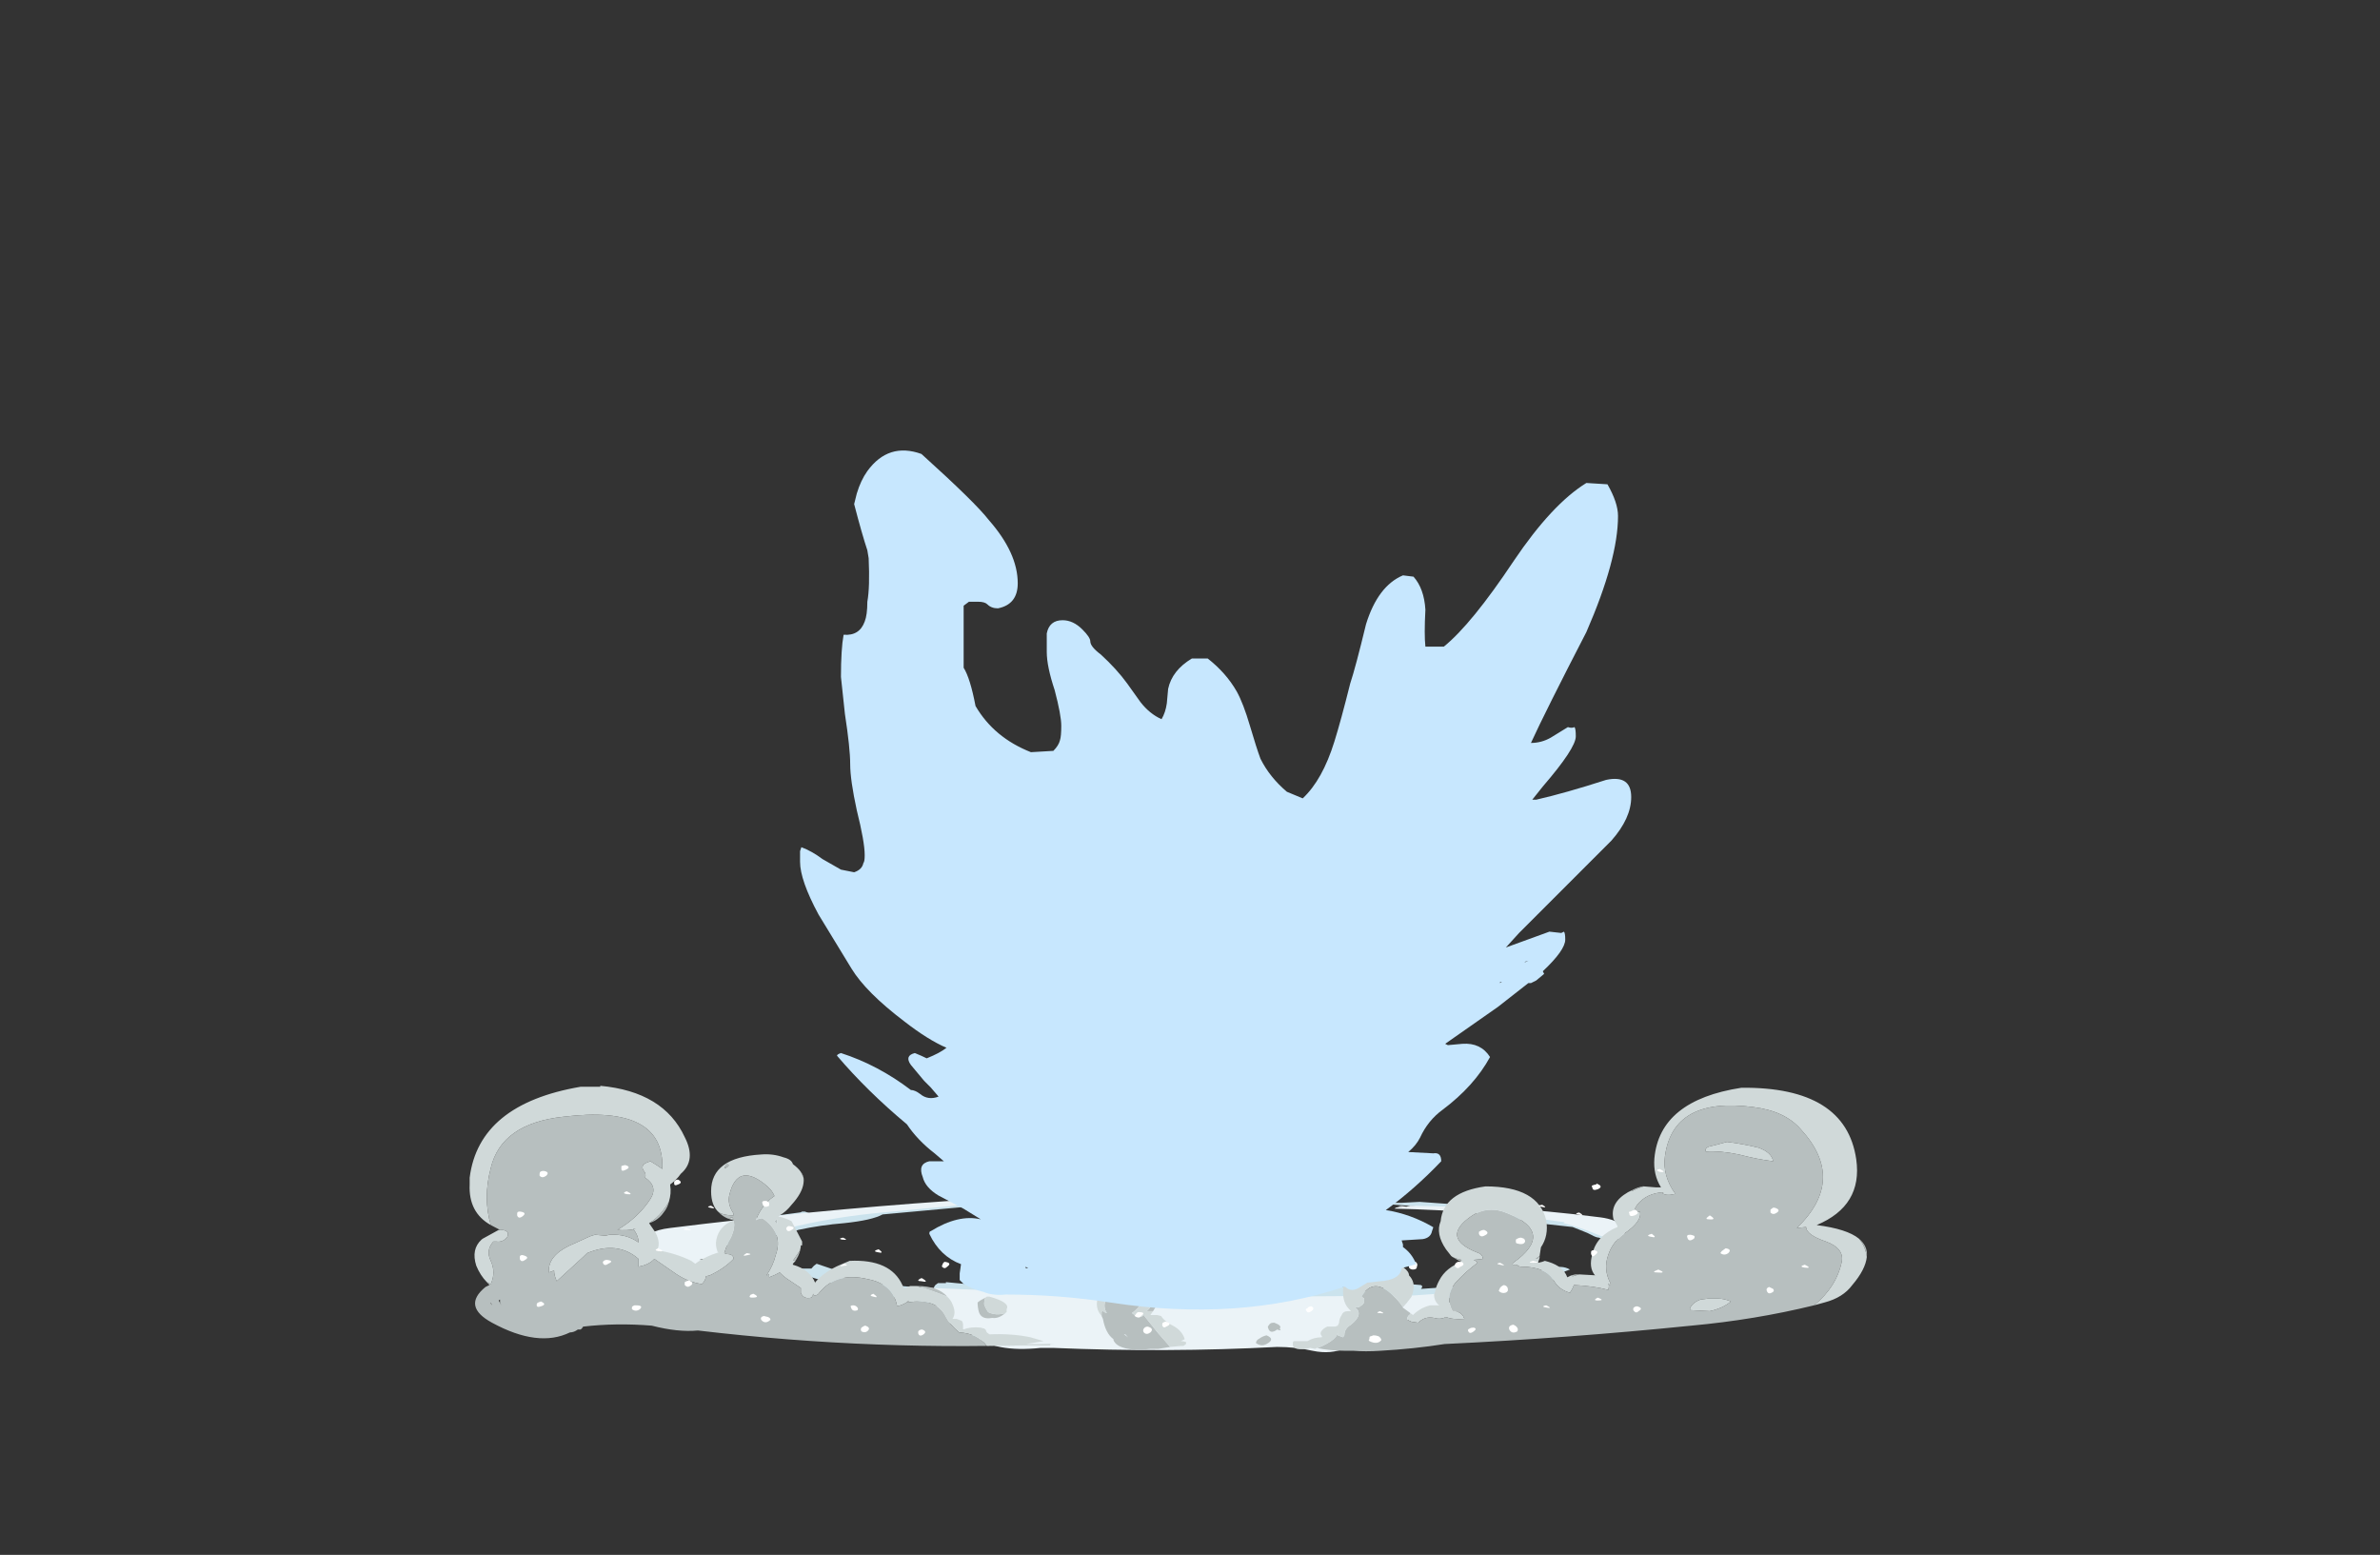<?xml version="1.0" encoding="UTF-8" standalone="no"?>
<svg xmlns:ffdec="https://www.free-decompiler.com/flash" xmlns:xlink="http://www.w3.org/1999/xlink" ffdec:objectType="frame" height="412.4px" width="631.4px" xmlns="http://www.w3.org/2000/svg">
  <rect width="100%" height="100%" fill="#333333" stroke="none"/>
  <g transform="matrix(1.0, 0.0, 0.0, 1.0, 322.9, 329.55)">
    <use ffdec:characterId="440" height="13.8" transform="matrix(7.0, 0.0, 0.0, 5.13, -198.65, -41.562)" width="53.0" xlink:href="#shape0"/>
    <use ffdec:characterId="441" height="32.55" transform="matrix(7.0, 0.0, 0.0, 7.0, -110.65, -210.2)" width="31.5" xlink:href="#shape1"/>
  </g>
  <defs>
    <g id="shape0" transform="matrix(1.0, 0.0, 0.0, 1.0, 27.35, 12.0)">
      <path d="M7.65 -5.95 L8.0 -5.95 8.7 -6.0 11.8 -5.7 Q12.8 -5.6 13.75 -5.3 L15.7 -4.4 16.2 -4.0 Q15.85 -3.95 15.5 -4.15 15.4 -4.15 15.2 -4.3 L15.05 -4.4 14.5 -4.7 13.5 -4.85 Q10.45 -5.6 7.3 -5.9 L7.65 -5.95 M6.1 -1.25 L8.3 -1.75 8.75 -1.7 8.8 -1.65 Q8.8 -1.55 8.75 -1.5 L10.35 -1.65 13.6 -2.55 Q14.1 -2.75 14.4 -2.5 L14.2 -2.4 Q13.85 -1.75 12.9 -1.9 9.8 -0.75 6.15 -0.55 L6.1 -0.5 Q6.0 -0.4 5.85 -0.4 L3.7 1.3 Q-0.3 1.65 -4.05 1.15 L-4.65 1.15 Q-5.95 1.3 -7.1 1.1 L-8.3 0.95 -8.1 0.7 -6.75 0.7 -8.1 0.3 -7.95 -0.15 Q-7.9 -0.2 -7.85 -0.35 L-7.65 -0.5 Q-11.5 -0.8 -14.8 -2.3 L-14.85 -2.35 Q-14.85 -2.55 -14.7 -2.55 L-14.35 -2.55 -14.25 -2.7 -14.15 -2.8 -13.5 -2.5 -13.0 -1.9 -9.7 -1.5 -9.7 -1.6 -9.65 -1.7 -9.55 -1.8 -9.25 -1.8 -9.25 -1.85 Q-5.55 -1.35 -1.7 -1.25 2.1 -1.15 5.8 -1.6 6.0 -1.65 6.1 -1.45 L6.1 -1.25 M-19.85 -3.6 L-20.1 -3.5 -20.3 -3.5 -20.3 -3.55 Q-20.05 -4.05 -19.5 -4.3 L-18.8 -4.65 -18.0 -4.85 -17.45 -4.9 -17.0 -5.05 -14.8 -5.45 Q-14.75 -5.45 -14.7 -5.5 L-14.6 -5.5 -14.4 -5.4 -8.3 -6.0 -7.4 -5.95 -7.25 -5.9 -11.65 -5.35 Q-12.05 -5.05 -13.1 -4.9 -14.0 -4.8 -14.85 -4.55 L-15.05 -4.45 -17.45 -3.8 -18.35 -3.25 Q-19.35 -2.6 -19.95 -2.95 -19.65 -3.45 -19.05 -3.75 L-19.85 -3.6 M-1.05 0.45 L-1.5 0.5 -1.2 0.5 -1.05 0.45 M-0.6 0.45 L-0.8 0.4 -1.0 0.45 -0.6 0.45" fill="#cbe3ed" fill-rule="evenodd" stroke="none"/>
      <path d="M7.95 -5.75 L8.05 -5.75 7.9 -5.8 7.95 -5.8 8.2 -5.75 8.35 -5.8 11.6 -5.7 Q13.55 -5.55 15.55 -5.2 16.15 -5.1 16.55 -4.65 L16.4 -4.1 Q16.0 -4.0 15.55 -4.25 14.95 -4.6 14.3 -4.85 L14.15 -4.9 14.2 -4.95 Q11.0 -5.55 7.75 -5.65 L7.8 -5.7 7.95 -5.75 M8.5 -0.05 L6.0 1.4 5.9 1.55 Q5.35 1.9 4.65 1.7 4.0 1.5 3.3 1.5 -0.85 1.8 -5.2 1.55 L-5.65 1.55 Q-7.4 1.8 -8.2 0.9 L-9.65 -0.1 -9.6 -0.9 Q-10.9 -0.95 -10.7 -1.6 L-4.5 -1.25 -3.15 -1.15 -2.1 -1.15 Q0.45 -1.2 2.75 -1.1 L8.3 -1.15 8.35 -1.15 9.4 -1.25 10.25 -0.35 8.5 -0.05 M-17.75 -4.0 L-17.8 -3.35 -18.85 -2.4 -20.95 -3.75 Q-20.65 -4.5 -19.7 -4.65 -14.4 -5.55 -9.1 -6.05 L-7.9 -6.0 Q-7.8 -6.0 -7.75 -5.95 L-11.65 -5.45 Q-13.3 -5.25 -14.9 -4.75 L-16.0 -4.35 -17.75 -4.0 M-18.6 -3.0 L-18.4 -3.0 -18.45 -3.05 -18.6 -3.0" fill="#ebf3f7" fill-rule="evenodd" stroke="none"/>
      <path d="M13.25 -3.2 L13.25 -3.1 13.2 -3.1 13.1 -3.05 13.25 -3.2 M14.45 -2.2 L14.6 -2.25 14.75 -2.25 14.5 -2.15 14.45 -2.2 M16.75 -6.6 Q16.95 -6.75 17.15 -6.8 L17.2 -6.8 Q16.95 -6.7 16.75 -6.55 L16.75 -6.6 M17.65 -6.75 L17.8 -6.75 17.65 -6.75 M25.35 -4.1 Q25.7 -3.7 25.65 -3.15 25.6 -3.7 25.35 -4.1 M23.65 -0.65 Q21.4 0.1 19.0 0.4 14.3 1.05 9.65 1.35 8.5 1.6 7.2 1.7 6.65 1.75 6.2 1.7 L5.9 1.7 Q5.3 1.7 4.8 1.55 L4.85 1.55 Q5.65 1.1 5.6 0.65 L5.6 0.9 5.8 1.0 5.85 0.9 Q5.85 0.55 6.1 0.35 6.6 -0.2 6.25 -0.55 L6.4 -0.55 6.55 -0.7 6.6 -0.8 6.6 -1.0 6.5 -1.1 Q6.95 -2.15 7.7 -1.15 7.9 -0.9 8.05 -0.6 L8.2 -0.75 8.05 -0.55 8.35 -0.25 8.35 -0.2 Q8.2 -0.05 8.25 0.1 8.3 0.15 8.4 0.2 L8.65 0.25 Q8.9 -0.1 9.25 0.0 9.5 0.1 9.7 -0.05 9.95 0.1 10.4 0.05 L10.35 -0.1 Q10.25 -0.3 10.05 -0.35 L9.95 -0.35 Q9.65 -1.1 10.05 -1.8 10.45 -2.4 10.9 -2.85 10.85 -2.95 10.75 -3.0 L11.1 -3.05 Q11.1 -3.3 10.85 -3.4 9.5 -4.15 10.65 -5.25 11.3 -5.85 12.05 -5.4 13.85 -4.4 12.25 -2.85 12.2 -2.75 12.25 -2.75 L12.4 -2.75 Q12.45 -2.65 12.55 -2.65 13.5 -2.65 13.8 -1.9 14.0 -1.45 14.4 -1.3 14.5 -1.5 14.55 -1.7 15.3 -1.65 15.85 -1.45 15.9 -1.65 15.85 -1.8 L15.9 -1.7 15.95 -1.75 Q15.65 -2.5 15.85 -3.25 16.0 -3.9 16.45 -4.35 17.15 -5.0 17.05 -5.5 L16.8 -5.45 Q16.85 -5.65 16.95 -5.85 17.3 -6.45 17.95 -6.5 L17.9 -6.45 Q18.05 -6.3 18.35 -6.4 L18.4 -6.4 Q17.9 -7.35 18.0 -8.35 18.3 -11.45 21.35 -10.9 22.55 -10.7 23.15 -9.75 24.9 -7.15 23.0 -4.65 L23.35 -4.7 Q23.35 -4.3 24.1 -3.95 24.8 -3.6 24.7 -2.9 24.5 -1.6 23.65 -0.65 M10.2 -2.95 L9.95 -3.15 Q10.1 -3.05 10.3 -3.0 L10.2 -2.95 M19.65 -1.0 L19.35 -0.95 Q19.05 -0.8 18.95 -0.5 L18.95 -0.4 19.0 -0.4 19.7 -0.35 Q20.2 -0.5 20.5 -0.85 20.25 -1.0 20.0 -1.0 L19.65 -1.0 M19.95 -8.95 L19.65 -8.85 Q19.5 -8.75 19.55 -8.6 20.1 -8.65 20.8 -8.45 21.5 -8.2 22.1 -8.1 22.05 -8.55 21.55 -8.8 20.95 -9.0 20.35 -9.1 L19.95 -8.95 M3.2 0.25 Q3.5 0.4 3.4 0.55 3.5 0.7 3.3 0.6 L3.25 0.65 Q3.0 0.85 2.95 0.45 L3.0 0.35 Q3.05 0.25 3.15 0.25 L3.2 0.25 M2.9 0.9 Q3.25 1.1 2.9 1.35 2.7 1.5 2.5 1.3 2.5 1.15 2.65 1.05 2.75 0.95 2.9 0.9 M-26.5 -4.8 Q-26.8 -6.2 -26.5 -7.75 -26.1 -10.05 -23.75 -10.4 -19.9 -11.05 -20.0 -7.7 -20.2 -7.9 -20.45 -8.1 L-20.55 -8.05 Q-20.85 -7.9 -20.7 -7.6 -20.6 -7.45 -20.65 -7.25 -20.15 -6.8 -20.45 -6.15 -20.9 -5.2 -21.7 -4.55 -21.35 -4.5 -21.0 -4.6 L-21.1 -4.6 Q-20.9 -4.25 -20.9 -3.9 -21.35 -4.35 -22.0 -4.3 L-22.15 -4.25 -22.55 -4.3 Q-22.7 -4.25 -22.85 -4.15 L-23.25 -3.9 -23.5 -3.75 Q-24.35 -3.2 -24.3 -2.35 L-24.1 -2.45 Q-24.1 -2.2 -24.0 -1.9 L-23.0 -3.15 -22.85 -3.35 Q-21.7 -4.0 -20.9 -3.05 L-20.9 -2.65 Q-20.5 -2.75 -20.3 -3.05 L-19.45 -2.25 Q-19.0 -1.85 -18.5 -1.75 -18.35 -1.95 -18.35 -2.15 L-18.2 -2.2 Q-17.65 -2.55 -17.3 -3.05 -17.3 -3.3 -17.55 -3.3 L-17.65 -3.35 Q-17.6 -3.6 -17.5 -3.9 -17.2 -4.6 -17.3 -5.05 -17.65 -5.15 -17.85 -5.45 -17.65 -5.3 -17.3 -5.3 -17.3 -5.35 -17.3 -5.4 -17.55 -5.9 -17.45 -6.4 -17.15 -8.0 -16.15 -6.95 -15.85 -6.65 -15.75 -6.3 L-15.9 -6.15 Q-16.3 -5.65 -16.45 -5.05 -16.35 -5.15 -16.2 -5.15 -15.4 -4.4 -15.7 -3.25 -15.8 -2.7 -16.05 -2.2 L-15.95 -2.25 -15.95 -2.1 Q-15.75 -2.2 -15.55 -2.35 -15.45 -2.2 -15.3 -2.05 L-14.75 -1.55 -14.75 -1.3 Q-14.65 -0.95 -14.35 -1.05 L-14.25 -1.25 -14.3 -1.2 Q-14.15 -1.1 -14.05 -1.3 -13.4 -2.4 -12.2 -2.0 -11.25 -1.75 -11.1 -0.6 -10.8 -0.7 -10.65 -0.9 L-10.7 -0.8 Q-9.6 -1.05 -9.25 -0.05 -9.1 0.35 -8.75 0.75 -8.05 0.8 -7.7 1.45 L-5.3 1.4 -5.3 1.35 -5.1 1.35 Q-11.85 1.75 -18.65 0.65 -19.4 0.75 -20.4 0.4 -21.75 0.25 -23.0 0.45 L-23.05 0.55 -23.1 0.6 -23.2 0.6 Q-23.35 0.75 -23.5 0.75 -24.7 1.55 -26.45 0.25 -27.6 -0.6 -26.7 -1.6 L-26.55 -1.7 -26.65 -1.85 -26.5 -1.75 Q-26.3 -2.35 -26.5 -2.95 -26.7 -3.5 -26.4 -3.95 L-26.3 -3.95 Q-26.05 -3.9 -25.9 -4.15 -25.85 -4.2 -25.85 -4.35 -25.85 -4.5 -26.05 -4.55 L-26.2 -4.55 -26.15 -4.55 -26.5 -4.8 M-20.5 -4.9 Q-20.2 -5.15 -20.0 -5.5 -19.85 -5.75 -19.75 -6.0 -19.8 -5.7 -19.95 -5.45 -20.15 -5.05 -20.5 -4.9 M-26.1 -0.65 L-26.15 -0.8 -26.15 -0.95 -26.2 -0.9 -26.1 -0.65 M-26.5 -0.8 L-26.5 -0.75 -26.45 -0.65 -26.5 -0.8 M-14.65 -6.95 L-14.65 -7.25 -14.75 -7.55 Q-14.6 -7.3 -14.65 -6.95 M-14.75 -3.75 Q-14.75 -3.5 -14.85 -3.2 L-14.95 -2.95 -15.0 -3.0 -15.05 -2.95 Q-14.95 -3.15 -14.8 -3.45 -14.75 -3.6 -14.75 -3.75 M-10.35 -1.65 Q-9.55 -1.65 -9.2 -1.1 -9.75 -1.4 -10.35 -1.65 M-6.05 1.0 Q-5.8 1.1 -5.55 1.2 L-6.05 1.0 M-15.65 -4.85 L-15.75 -5.0 -15.65 -5.1 -15.65 -4.85 M-17.3 -5.1 L-17.35 -5.2 -17.5 -5.15 -17.3 -5.1 M-17.6 -7.75 Q-17.7 -7.7 -17.55 -7.95 -17.4 -7.9 -17.6 -7.75 M-7.75 -1.05 Q-7.8 -0.95 -7.8 -0.7 -7.75 -0.5 -7.65 -0.3 -7.35 -0.1 -7.0 -0.25 -7.25 0.05 -7.5 0.0 -7.9 0.1 -8.0 -0.3 -8.05 -0.55 -8.05 -0.8 L-7.95 -0.9 -7.75 -1.05 M-3.35 -0.1 L-3.35 -0.3 -3.3 -0.4 Q-3.3 -0.3 -3.15 -0.25 -3.3 -0.55 -3.2 -0.9 -3.05 -1.55 -2.4 -1.65 L-2.05 -1.65 -1.8 -1.55 Q-1.65 -1.3 -1.75 -1.05 -1.85 -0.6 -2.2 -0.25 L-2.15 -0.2 Q-1.95 0.1 -1.75 -0.15 L-1.7 -0.05 -1.2 0.8 -0.75 1.5 -1.2 1.6 -1.5 1.6 -1.85 1.65 Q-2.75 1.65 -2.9 1.15 L-2.9 1.1 Q-3.2 0.8 -3.3 0.05 L-3.35 -0.1 M-1.4 -0.35 L-1.65 -0.35 -1.6 -0.4 Q-1.45 -0.6 -1.4 -0.85 -1.3 -1.1 -1.25 -1.4 -1.1 -0.95 -1.4 -0.35 M-2.35 1.0 L-2.45 0.85 -2.5 0.85 -2.35 1.0" fill="#b7bfbf" fill-rule="evenodd" stroke="none"/>
      <path d="M9.95 -3.15 L9.9 -3.2 9.7 -3.55 Q9.3 -4.35 9.5 -5.0 9.6 -6.5 11.2 -6.8 13.2 -6.8 13.5 -5.05 13.6 -4.25 13.3 -3.65 L13.25 -3.2 13.1 -3.05 13.2 -3.1 13.25 -3.1 13.2 -2.9 13.2 -2.85 13.35 -2.9 13.45 -2.95 Q14.05 -2.75 14.25 -2.25 L14.3 -2.1 14.45 -2.2 14.5 -2.15 14.75 -2.25 15.4 -2.2 15.35 -2.2 Q15.1 -2.6 15.25 -3.3 15.4 -4.25 16.2 -4.7 L16.2 -4.75 16.1 -5.0 16.05 -5.1 Q15.9 -5.95 16.6 -6.5 L16.75 -6.6 16.75 -6.55 Q16.95 -6.7 17.2 -6.8 L17.65 -6.75 17.8 -6.75 17.85 -6.75 Q17.55 -7.4 17.6 -8.25 17.8 -11.25 20.9 -11.9 24.85 -11.95 25.25 -8.2 25.5 -5.8 23.75 -4.8 24.9 -4.6 25.35 -4.1 25.6 -3.7 25.65 -3.15 25.6 -2.5 25.1 -1.7 24.75 -1.05 24.05 -0.8 L23.65 -0.65 Q24.5 -1.6 24.7 -2.9 24.8 -3.6 24.1 -3.95 23.35 -4.3 23.35 -4.7 L23.0 -4.65 Q24.9 -7.15 23.15 -9.75 22.55 -10.7 21.35 -10.9 18.3 -11.45 18.0 -8.35 17.9 -7.35 18.4 -6.4 L18.35 -6.4 Q18.05 -6.3 17.9 -6.45 L17.95 -6.5 Q17.3 -6.45 16.95 -5.85 16.85 -5.65 16.8 -5.45 L17.05 -5.5 Q17.15 -5.0 16.45 -4.35 16.0 -3.9 15.85 -3.25 15.65 -2.5 15.95 -1.75 L15.9 -1.7 15.85 -1.8 Q15.9 -1.65 15.85 -1.45 15.3 -1.65 14.55 -1.7 14.5 -1.5 14.4 -1.3 14.0 -1.45 13.8 -1.9 13.5 -2.65 12.55 -2.65 12.45 -2.65 12.4 -2.75 L12.25 -2.75 Q12.2 -2.75 12.25 -2.85 13.85 -4.4 12.05 -5.4 11.3 -5.85 10.65 -5.25 9.5 -4.15 10.85 -3.4 11.1 -3.3 11.1 -3.05 L10.75 -3.0 Q10.85 -2.95 10.9 -2.85 10.45 -2.4 10.05 -1.8 9.65 -1.1 9.95 -0.35 L10.05 -0.35 Q10.25 -0.3 10.35 -0.1 L10.4 0.05 Q9.95 0.1 9.7 -0.05 9.5 0.1 9.25 0.0 8.9 -0.1 8.65 0.25 L8.4 0.2 Q8.3 0.15 8.25 0.1 8.2 -0.05 8.35 -0.2 L8.35 -0.25 8.45 -0.15 Q8.6 -0.35 8.8 -0.5 8.95 -0.6 9.1 -0.65 L9.45 -0.65 9.4 -0.7 Q9.25 -0.9 9.25 -1.2 L9.3 -1.4 9.3 -1.45 Q9.35 -1.7 9.45 -1.95 9.7 -2.6 10.3 -2.9 L10.2 -2.95 10.3 -3.0 Q10.1 -3.05 9.95 -3.15 M4.8 1.55 L4.75 1.6 4.55 1.55 4.4 1.6 Q3.85 1.7 3.9 1.3 3.9 1.2 3.95 1.2 L4.45 1.2 Q4.7 1.0 5.0 1.0 L5.0 0.95 Q4.9 0.8 5.0 0.65 5.05 0.55 5.2 0.45 L5.5 0.45 5.6 0.4 5.65 0.25 Q5.65 0.05 5.75 -0.15 5.8 -0.35 6.0 -0.35 L6.1 -0.35 6.0 -0.5 Q5.8 -0.8 5.8 -1.35 5.8 -2.55 7.0 -2.9 7.7 -3.1 8.1 -2.6 8.3 -2.4 8.3 -2.2 8.55 -1.85 8.45 -1.35 L8.45 -1.3 8.4 -1.15 8.4 -1.1 8.2 -0.75 8.05 -0.6 Q7.9 -0.9 7.7 -1.15 6.95 -2.15 6.5 -1.1 L6.6 -1.0 6.6 -0.8 6.55 -0.7 6.4 -0.55 6.25 -0.55 Q6.6 -0.2 6.1 0.35 5.85 0.55 5.85 0.9 L5.8 1.0 5.6 0.9 5.6 0.65 Q5.65 1.1 4.85 1.55 L4.8 1.55 M19.95 -8.95 L20.35 -9.1 Q20.95 -9.0 21.55 -8.8 22.05 -8.55 22.1 -8.1 21.5 -8.2 20.8 -8.45 20.1 -8.65 19.55 -8.6 19.5 -8.75 19.65 -8.85 L19.95 -8.95 M19.65 -1.0 L20.0 -1.0 Q20.25 -1.0 20.5 -0.85 20.2 -0.5 19.7 -0.35 L19.0 -0.4 18.95 -0.4 18.95 -0.5 Q19.05 -0.8 19.35 -0.95 L19.65 -1.0 M-26.5 -4.8 Q-27.35 -5.45 -27.3 -6.9 L-27.3 -7.25 Q-26.95 -11.05 -23.1 -11.95 L-22.35 -11.95 -22.35 -12.0 Q-19.95 -11.7 -19.15 -9.35 -18.7 -8.15 -19.3 -7.45 -19.45 -7.15 -19.7 -6.9 L-19.7 -6.85 Q-19.65 -6.45 -19.75 -6.0 -19.85 -5.75 -20.0 -5.5 -20.2 -5.15 -20.5 -4.9 L-20.25 -4.4 Q-20.05 -3.85 -20.2 -3.5 -19.5 -3.35 -18.9 -2.95 L-18.75 -2.8 -18.65 -2.9 Q-18.3 -3.2 -17.95 -3.35 L-17.85 -3.4 -17.9 -3.4 Q-18.0 -3.75 -17.95 -4.05 -17.85 -4.75 -17.3 -5.05 -17.2 -4.6 -17.5 -3.9 -17.6 -3.6 -17.65 -3.35 L-17.55 -3.3 Q-17.3 -3.3 -17.3 -3.05 -17.65 -2.55 -18.2 -2.2 L-18.35 -2.15 Q-18.35 -1.95 -18.5 -1.75 -19.0 -1.85 -19.45 -2.25 L-20.3 -3.05 Q-20.5 -2.75 -20.9 -2.65 L-20.9 -3.05 Q-21.7 -4.0 -22.85 -3.35 L-23.0 -3.15 -24.0 -1.9 Q-24.1 -2.2 -24.1 -2.45 L-24.3 -2.35 Q-24.35 -3.2 -23.5 -3.75 L-23.25 -3.9 -22.85 -4.15 Q-22.7 -4.25 -22.55 -4.3 L-22.15 -4.25 -22.0 -4.3 Q-21.35 -4.35 -20.9 -3.9 -20.9 -4.25 -21.1 -4.6 L-21.0 -4.6 Q-21.35 -4.5 -21.7 -4.55 -20.9 -5.2 -20.45 -6.15 -20.15 -6.8 -20.65 -7.25 -20.6 -7.45 -20.7 -7.6 -20.85 -7.9 -20.55 -8.05 L-20.45 -8.1 Q-20.2 -7.9 -20.0 -7.7 -19.9 -11.05 -23.75 -10.4 -26.1 -10.05 -26.5 -7.75 -26.8 -6.2 -26.5 -4.8 M-26.2 -4.55 L-26.05 -4.55 Q-25.85 -4.5 -25.85 -4.35 -25.85 -4.2 -25.9 -4.15 -26.05 -3.9 -26.3 -3.95 L-26.4 -3.95 Q-26.7 -3.5 -26.5 -2.95 -26.3 -2.35 -26.5 -1.75 L-26.65 -1.85 Q-26.9 -2.2 -27.05 -2.7 -27.25 -3.55 -26.85 -4.05 L-26.8 -4.1 -26.2 -4.55 M-5.3 1.35 L-5.3 1.4 -7.7 1.45 Q-8.05 0.8 -8.75 0.75 -9.1 0.35 -9.25 -0.05 -9.6 -1.05 -10.7 -0.8 L-10.65 -0.9 Q-10.8 -0.7 -11.1 -0.6 -11.25 -1.75 -12.2 -2.0 -13.4 -2.4 -14.05 -1.3 -14.15 -1.1 -14.3 -1.2 L-14.25 -1.25 -14.35 -1.05 Q-14.65 -0.95 -14.75 -1.3 L-14.75 -1.55 -15.3 -2.05 Q-15.45 -2.2 -15.55 -2.35 -15.75 -2.2 -15.95 -2.1 L-15.95 -2.25 -16.05 -2.2 Q-15.8 -2.7 -15.7 -3.25 -15.4 -4.4 -16.2 -5.15 -16.35 -5.15 -16.45 -5.05 -16.3 -5.65 -15.9 -6.15 L-15.75 -6.3 Q-15.85 -6.65 -16.15 -6.95 -17.15 -8.0 -17.45 -6.4 -17.55 -5.9 -17.3 -5.4 -17.3 -5.35 -17.3 -5.3 -17.65 -5.3 -17.85 -5.45 -18.15 -5.8 -18.15 -6.55 -18.15 -8.3 -16.25 -8.45 -15.8 -8.5 -15.4 -8.3 -15.1 -8.2 -15.05 -7.95 -14.85 -7.75 -14.75 -7.55 L-14.65 -7.25 -14.65 -6.95 Q-14.7 -6.45 -15.1 -5.85 -15.3 -5.5 -15.55 -5.3 L-15.6 -5.25 Q-15.3 -5.15 -15.1 -5.0 L-14.7 -3.95 -14.7 -3.75 -14.75 -3.75 Q-14.75 -3.6 -14.8 -3.45 -14.95 -3.15 -15.05 -2.95 L-15.0 -3.0 -14.95 -2.95 -15.05 -2.8 -15.05 -2.75 Q-14.4 -2.5 -14.2 -1.8 L-14.2 -1.85 Q-13.85 -2.4 -13.25 -2.75 L-12.9 -2.95 Q-11.35 -3.05 -10.9 -1.7 L-10.85 -1.55 -10.75 -1.55 -10.7 -1.6 -10.6 -1.65 -10.35 -1.65 Q-9.75 -1.4 -9.2 -1.1 -9.05 -0.9 -9.0 -0.7 -8.85 -0.25 -9.0 0.05 L-8.85 0.05 -8.65 0.15 Q-8.6 0.25 -8.6 0.35 L-8.6 0.6 Q-8.3 0.45 -7.95 0.5 L-7.8 0.55 -7.75 0.6 -7.7 0.75 -7.6 0.85 Q-6.75 0.8 -6.05 1.0 L-5.55 1.2 -6.2 1.35 -5.3 1.35 M-17.6 -7.75 Q-17.4 -7.9 -17.55 -7.95 -17.7 -7.7 -17.6 -7.75 M-17.3 -5.1 L-17.5 -5.15 -17.35 -5.2 -17.3 -5.1 M-15.65 -4.85 L-15.65 -5.1 -15.75 -5.0 -15.65 -4.85 M-7.0 -0.25 Q-7.35 -0.1 -7.65 -0.3 -7.75 -0.5 -7.8 -0.7 -7.8 -0.95 -7.75 -1.05 L-7.7 -1.1 -7.6 -1.1 Q-6.8 -0.8 -6.95 -0.45 -6.95 -0.4 -6.95 -0.3 L-7.0 -0.25 M-0.75 1.5 L-1.2 0.8 -1.7 -0.05 -1.75 -0.15 Q-1.95 0.1 -2.15 -0.2 L-2.2 -0.25 Q-1.85 -0.6 -1.75 -1.05 -1.65 -1.3 -1.8 -1.55 L-2.05 -1.65 -2.4 -1.65 Q-3.05 -1.55 -3.2 -0.9 -3.3 -0.55 -3.15 -0.25 -3.3 -0.3 -3.3 -0.4 L-3.35 -0.3 -3.35 -0.1 Q-3.65 -0.55 -3.45 -1.2 -3.15 -2.0 -2.4 -2.25 -2.3 -2.1 -2.3 -1.95 L-2.1 -2.0 -2.05 -2.0 -1.85 -1.95 -1.3 -1.45 -1.25 -1.4 Q-1.3 -1.1 -1.4 -0.85 -1.45 -0.6 -1.6 -0.4 L-1.65 -0.35 -1.4 -0.35 -1.5 -0.15 -1.25 -0.15 -1.1 -0.1 Q-0.95 0.2 -0.65 0.4 -0.3 0.65 -0.2 1.1 L-0.35 1.2 Q-0.25 1.2 -0.15 1.25 -0.15 1.3 -0.15 1.35 L-0.25 1.45 -0.35 1.45 -0.75 1.5" fill="#d0d9d9" fill-rule="evenodd" stroke="none"/>
      <path d="M4.6 -0.35 Q4.45 -0.2 4.4 -0.4 4.35 -0.45 4.45 -0.5 4.5 -0.6 4.6 -0.6 4.75 -0.5 4.6 -0.35 M11.15 -4.55 Q11.4 -4.4 11.15 -4.25 11.0 -4.15 10.95 -4.35 L10.95 -4.45 Q11.05 -4.55 11.15 -4.55 M8.55 -2.9 Q8.65 -2.8 8.6 -2.65 8.6 -2.5 8.45 -2.5 8.35 -2.5 8.3 -2.6 L8.3 -2.7 8.4 -2.8 Q8.45 -2.9 8.55 -2.9 M7.2 -0.35 Q7.45 -0.2 7.2 -0.25 7.0 -0.25 7.2 -0.35 M6.3 -1.7 Q6.1 -1.75 6.3 -1.8 6.55 -1.6 6.3 -1.7 M10.25 -2.65 Q10.15 -2.5 10.05 -2.65 10.0 -2.8 10.15 -2.9 L10.3 -2.9 Q10.45 -2.75 10.25 -2.65 M17.8 -7.55 Q17.6 -7.65 17.8 -7.7 18.1 -7.5 17.8 -7.55 M16.85 -5.3 Q16.65 -5.2 16.65 -5.4 16.6 -5.5 16.7 -5.5 L16.85 -5.6 Q17.1 -5.45 16.85 -5.3 M15.4 -6.95 Q15.7 -6.8 15.45 -6.65 15.25 -6.55 15.25 -6.75 15.2 -6.8 15.25 -6.85 15.35 -6.9 15.4 -6.9 L15.4 -6.95 M14.75 -5.45 Q15.0 -5.25 14.7 -5.35 14.55 -5.4 14.75 -5.45 M12.55 -4.15 L12.65 -4.1 Q12.7 -4.05 12.7 -3.95 12.65 -3.75 12.4 -3.85 12.35 -3.85 12.35 -3.95 12.35 -4.0 12.35 -4.05 12.45 -4.15 12.55 -4.15 M13.35 -5.85 Q13.6 -5.65 13.3 -5.75 13.1 -5.8 13.35 -5.85 M13.0 -2.95 Q13.35 -2.85 13.0 -2.85 12.75 -2.85 13.0 -2.95 M11.75 -2.75 Q11.55 -2.8 11.75 -2.85 12.05 -2.65 11.75 -2.75 M12.05 -1.45 Q12.05 -1.35 11.95 -1.3 11.8 -1.25 11.7 -1.4 L11.75 -1.55 Q11.8 -1.65 11.9 -1.7 12.05 -1.65 12.05 -1.45 M13.45 -0.55 Q13.3 -0.6 13.5 -0.65 13.8 -0.45 13.45 -0.55 M15.35 -3.25 Q15.25 -3.1 15.2 -3.3 L15.2 -3.4 Q15.2 -3.5 15.3 -3.5 15.55 -3.45 15.35 -3.25 M15.45 -1.05 Q15.75 -0.9 15.45 -0.9 15.25 -0.9 15.45 -1.05 M17.0 -0.35 Q16.9 -0.2 16.8 -0.4 L16.8 -0.5 Q16.85 -0.6 16.95 -0.6 17.2 -0.5 17.0 -0.35 M22.0 -5.45 L22.0 -5.6 22.1 -5.7 22.15 -5.7 Q22.4 -5.6 22.25 -5.45 22.1 -5.3 22.0 -5.45 M17.45 -4.2 Q17.25 -4.25 17.5 -4.35 17.75 -4.1 17.45 -4.2 M19.1 -4.25 Q19.15 -4.2 19.1 -4.1 18.9 -3.9 18.85 -4.15 18.8 -4.3 18.95 -4.3 19.0 -4.3 19.1 -4.25 M19.65 -5.25 L19.7 -5.3 Q20.0 -5.05 19.65 -5.1 19.5 -5.1 19.65 -5.25 M17.75 -2.5 Q18.1 -2.3 17.7 -2.35 17.45 -2.35 17.75 -2.5 M20.15 -3.45 L20.3 -3.6 Q20.55 -3.55 20.4 -3.35 20.25 -3.2 20.1 -3.35 L20.15 -3.45 M22.1 -1.5 Q22.15 -1.4 22.1 -1.35 21.9 -1.15 21.85 -1.45 21.85 -1.55 21.95 -1.6 L22.1 -1.5 M23.3 -2.6 Q23.05 -2.65 23.3 -2.75 23.6 -2.55 23.3 -2.6 M12.4 0.5 Q12.45 0.6 12.4 0.7 12.2 0.85 12.1 0.6 12.05 0.4 12.25 0.35 12.35 0.4 12.4 0.5 M10.75 0.5 Q10.9 0.55 10.75 0.7 10.6 0.85 10.55 0.7 10.5 0.6 10.6 0.55 10.65 0.5 10.75 0.5 M6.95 0.9 Q7.05 0.9 7.15 0.95 7.25 1.05 7.25 1.15 7.1 1.4 6.8 1.2 6.75 1.15 6.8 1.1 L6.8 1.05 Q6.8 0.95 6.85 0.95 L6.95 0.9 M-24.4 -7.35 Q-24.55 -7.2 -24.65 -7.35 L-24.65 -7.45 Q-24.65 -7.6 -24.5 -7.6 -24.25 -7.55 -24.4 -7.35 M-25.4 -5.5 Q-25.1 -5.45 -25.3 -5.25 -25.45 -5.1 -25.5 -5.3 L-25.5 -5.4 Q-25.5 -5.5 -25.4 -5.5 M-25.2 -3.0 Q-25.35 -2.85 -25.4 -3.05 L-25.4 -3.15 Q-25.4 -3.25 -25.3 -3.25 -25.0 -3.15 -25.2 -3.0 M-24.75 -0.75 L-24.7 -0.8 -24.6 -0.85 Q-24.35 -0.7 -24.6 -0.6 -24.8 -0.5 -24.75 -0.75 M-21.4 -7.65 Q-21.55 -7.55 -21.55 -7.7 L-21.55 -7.85 Q-21.45 -7.9 -21.4 -7.9 -21.15 -7.8 -21.4 -7.65 M-19.55 -6.95 L-19.55 -7.05 Q-19.5 -7.15 -19.4 -7.15 -19.2 -7.0 -19.4 -6.9 -19.55 -6.8 -19.55 -6.95 M-18.2 -5.7 Q-18.35 -5.75 -18.15 -5.8 -17.9 -5.6 -18.2 -5.7 M-19.05 -4.55 Q-19.3 -4.55 -19.1 -4.65 -18.75 -4.5 -19.05 -4.55 M-21.35 -6.55 Q-21.05 -6.35 -21.35 -6.4 -21.55 -6.45 -21.35 -6.55 M-22.05 -2.8 Q-22.2 -2.65 -22.25 -2.85 L-22.25 -2.9 Q-22.2 -3.0 -22.1 -3.0 -21.8 -2.95 -22.05 -2.8 M-20.85 -0.45 Q-21.0 -0.3 -21.15 -0.45 L-21.15 -0.55 Q-21.15 -0.6 -21.05 -0.65 L-21.0 -0.65 Q-20.7 -0.65 -20.85 -0.45 M-18.95 -1.65 Q-19.05 -1.55 -19.15 -1.7 -19.15 -1.8 -19.15 -1.85 L-19.0 -1.95 Q-18.75 -1.8 -18.95 -1.65 M-20.15 -3.6 Q-19.85 -3.4 -20.15 -3.45 -20.35 -3.5 -20.15 -3.6 M-13.15 -4.15 Q-12.9 -4.0 -13.2 -4.05 -13.35 -4.1 -13.15 -4.15 M-15.95 -5.95 Q-15.95 -5.9 -15.95 -5.8 -16.15 -5.65 -16.2 -5.9 -16.25 -6.05 -16.1 -6.05 -16.0 -6.05 -15.95 -5.95 M-15.1 -4.55 Q-15.25 -4.4 -15.3 -4.6 L-15.3 -4.65 Q-15.25 -4.75 -15.2 -4.75 -14.9 -4.7 -15.1 -4.55 M-16.75 -3.25 Q-17.05 -3.15 -16.8 -3.35 -16.55 -3.3 -16.75 -3.25 M-16.0 -0.05 Q-15.9 0.0 -15.9 0.1 -16.1 0.35 -16.25 0.1 -16.3 -0.05 -16.15 -0.1 L-16.0 -0.05 M-16.6 -1.05 Q-16.75 -1.05 -16.65 -1.2 L-16.55 -1.25 Q-16.25 -1.05 -16.6 -1.05 M-11.85 -3.4 Q-12.05 -3.45 -11.8 -3.55 -11.55 -3.3 -11.85 -3.4 M-13.1 -2.8 Q-12.9 -2.7 -13.1 -2.7 -13.4 -2.6 -13.1 -2.8 M-12.0 -1.1 Q-12.2 -1.15 -12.0 -1.25 -11.75 -1.0 -12.0 -1.1 M-12.85 -0.55 Q-12.9 -0.65 -12.75 -0.65 -12.7 -0.65 -12.65 -0.6 -12.55 -0.5 -12.6 -0.4 -12.8 -0.3 -12.85 -0.55 M-8.15 -3.7 Q-7.9 -3.6 -8.15 -3.45 -8.3 -3.35 -8.3 -3.55 L-8.3 -3.65 -8.15 -3.7 M-9.3 -2.9 Q-9.0 -2.85 -9.2 -2.65 -9.3 -2.5 -9.4 -2.65 L-9.4 -2.7 -9.35 -2.85 -9.3 -2.9 M-10.2 -1.9 Q-10.4 -1.9 -10.2 -2.05 L-10.15 -2.05 Q-9.85 -1.8 -10.2 -1.9 M-6.5 -2.95 L-6.7 -2.95 Q-6.75 -3.0 -6.7 -3.05 -6.65 -3.2 -6.55 -3.2 -6.35 -3.1 -6.5 -2.95 M-7.95 -2.1 Q-8.15 -2.2 -7.9 -2.2 -7.65 -1.95 -7.95 -2.1 M-6.6 -1.5 Q-6.8 -1.35 -6.8 -1.55 L-6.75 -1.65 Q-6.7 -1.7 -6.65 -1.7 -6.35 -1.6 -6.6 -1.5 M-5.1 -1.65 Q-5.4 -1.6 -5.15 -1.75 -4.85 -1.65 -5.1 -1.65 M-1.85 -0.1 Q-1.95 0.05 -2.1 -0.1 L-2.05 -0.2 Q-2.0 -0.3 -1.95 -0.3 -1.65 -0.3 -1.85 -0.1 M-0.9 0.45 Q-1.0 0.55 -1.05 0.4 L-1.05 0.3 Q-1.05 0.25 -0.95 0.2 L-0.9 0.2 Q-0.65 0.3 -0.9 0.45 M-1.5 0.75 Q-1.65 0.9 -1.75 0.75 -1.8 0.65 -1.75 0.55 -1.7 0.45 -1.6 0.45 -1.35 0.55 -1.5 0.75 M-10.1 0.85 Q-10.25 1.0 -10.3 0.8 L-10.3 0.7 Q-10.25 0.6 -10.15 0.6 -9.95 0.7 -10.1 0.85 M-12.2 0.65 Q-12.3 0.8 -12.45 0.7 -12.5 0.6 -12.45 0.5 -12.35 0.4 -12.3 0.4 -12.1 0.5 -12.2 0.65" fill="#ffffff" fill-rule="evenodd" stroke="none"/>
    </g>
    <g id="shape1" transform="matrix(1.0, 0.0, 0.0, 1.0, 15.75, 25.95)">
      <path d="M14.85 -24.65 Q15.25 -23.95 15.25 -23.45 15.25 -21.8 14.05 -19.05 12.5 -16.05 11.95 -14.85 12.35 -14.85 12.7 -15.05 L13.35 -15.45 Q13.5 -15.4 13.6 -15.45 13.65 -15.4 13.65 -15.1 13.65 -14.65 12.4 -13.2 L12.0 -12.7 12.15 -12.7 Q13.25 -12.95 14.8 -13.45 15.75 -13.65 15.75 -12.8 15.75 -12.0 15.0 -11.15 L11.5 -7.65 11.0 -7.1 12.65 -7.7 13.1 -7.65 13.2 -7.7 Q13.25 -7.65 13.25 -7.4 13.25 -7.0 12.4 -6.2 L12.45 -6.1 12.15 -5.85 Q12.05 -5.8 11.95 -5.75 L11.85 -5.75 10.7 -4.85 8.7 -3.45 8.8 -3.4 9.35 -3.45 Q10.05 -3.5 10.4 -2.95 9.8 -1.85 8.6 -0.95 8.05 -0.55 7.75 0.1 7.6 0.4 7.3 0.65 L8.25 0.7 Q8.55 0.65 8.55 1.0 7.55 2.05 6.45 2.85 7.4 3.0 8.25 3.5 L8.2 3.65 Q8.15 3.9 7.85 3.95 L7.05 4.0 7.1 4.15 7.1 4.25 Q7.45 4.5 7.6 4.9 L7.05 5.05 Q7.0 5.5 6.2 5.55 L5.75 5.6 5.5 5.75 Q5.15 6.0 4.9 5.75 0.85 7.1 -4.0 6.35 -5.95 6.05 -7.95 6.05 -8.45 6.1 -8.8 5.95 -9.2 5.85 -9.55 5.65 L-9.7 5.5 -9.7 5.25 -9.65 4.9 Q-10.45 4.6 -10.85 3.75 -10.85 3.65 -10.8 3.65 -9.75 3.0 -8.9 3.2 L-9.55 2.8 -10.5 2.3 Q-11.0 2.0 -11.1 1.6 -11.3 1.1 -10.85 1.0 L-10.3 1.0 -10.65 0.7 Q-11.3 0.2 -11.7 -0.4 -13.2 -1.65 -14.35 -3.0 -14.35 -3.05 -14.2 -3.1 -12.8 -2.65 -11.55 -1.7 -11.4 -1.7 -11.2 -1.55 -10.9 -1.3 -10.5 -1.45 L-10.8 -1.8 -11.05 -2.05 Q-11.3 -2.35 -11.55 -2.65 -11.8 -3.0 -11.4 -3.1 -11.15 -3.0 -10.95 -2.9 -10.45 -3.1 -10.2 -3.3 -10.9 -3.6 -11.8 -4.3 -13.25 -5.4 -13.8 -6.3 L-15.05 -8.35 Q-15.75 -9.65 -15.75 -10.35 L-15.75 -10.75 -15.7 -10.9 Q-15.3 -10.75 -14.9 -10.45 L-14.2 -10.05 -13.7 -9.95 Q-13.4 -10.05 -13.35 -10.3 -13.3 -10.35 -13.3 -10.6 -13.3 -11.1 -13.6 -12.3 -13.85 -13.45 -13.85 -14.05 -13.85 -14.65 -14.05 -15.95 L-14.2 -17.35 Q-14.2 -18.4 -14.1 -18.95 -13.5 -18.9 -13.3 -19.45 -13.2 -19.7 -13.2 -20.2 -13.1 -20.75 -13.15 -21.85 L-13.2 -22.15 Q-13.4 -22.75 -13.7 -23.9 L-13.6 -24.3 Q-13.45 -24.8 -13.2 -25.15 -12.4 -26.25 -11.15 -25.8 -9.1 -23.95 -8.6 -23.3 -7.5 -22.05 -7.5 -20.9 -7.5 -20.1 -8.25 -19.95 -8.5 -19.95 -8.65 -20.1 -8.75 -20.2 -9.0 -20.2 L-9.35 -20.2 -9.55 -20.05 -9.55 -17.7 Q-9.3 -17.3 -9.1 -16.25 -8.4 -15.05 -7.0 -14.5 L-6.15 -14.55 Q-5.95 -14.75 -5.9 -14.95 -5.85 -15.1 -5.85 -15.5 -5.85 -15.9 -6.1 -16.85 -6.4 -17.75 -6.4 -18.3 L-6.4 -19.0 Q-6.3 -19.5 -5.8 -19.5 -5.4 -19.5 -5.05 -19.15 -4.75 -18.85 -4.75 -18.7 -4.75 -18.5 -4.35 -18.2 -3.75 -17.65 -3.35 -17.1 L-2.85 -16.4 Q-2.5 -15.95 -2.05 -15.75 -1.9 -16.0 -1.85 -16.35 L-1.8 -16.9 Q-1.65 -17.6 -0.9 -18.05 L-0.3 -18.05 Q0.4 -17.5 0.8 -16.8 1.05 -16.35 1.3 -15.5 1.55 -14.65 1.7 -14.25 2.05 -13.55 2.7 -13.0 L3.3 -12.75 Q4.05 -13.45 4.5 -14.9 4.75 -15.7 5.1 -17.1 5.3 -17.7 5.7 -19.35 6.15 -20.8 7.1 -21.2 L7.5 -21.15 Q7.9 -20.7 7.95 -19.9 7.9 -18.95 7.95 -18.5 L8.65 -18.5 Q9.7 -19.35 11.3 -21.75 12.75 -23.9 14.05 -24.7 L14.85 -24.65 M11.85 -6.6 L11.7 -6.55 11.75 -6.55 11.85 -6.6 M10.8 -5.8 L10.75 -5.75 10.85 -5.8 10.8 -5.8 M-8.1 -21.35 L-8.1 -21.35 M-7.1 5.05 L-7.2 5.0 -7.2 5.05 -7.1 5.05 M-8.55 4.2 L-8.55 4.2" fill="#c7e7fe" fill-rule="evenodd" stroke="none"/>
    </g>
  </defs>
</svg>
